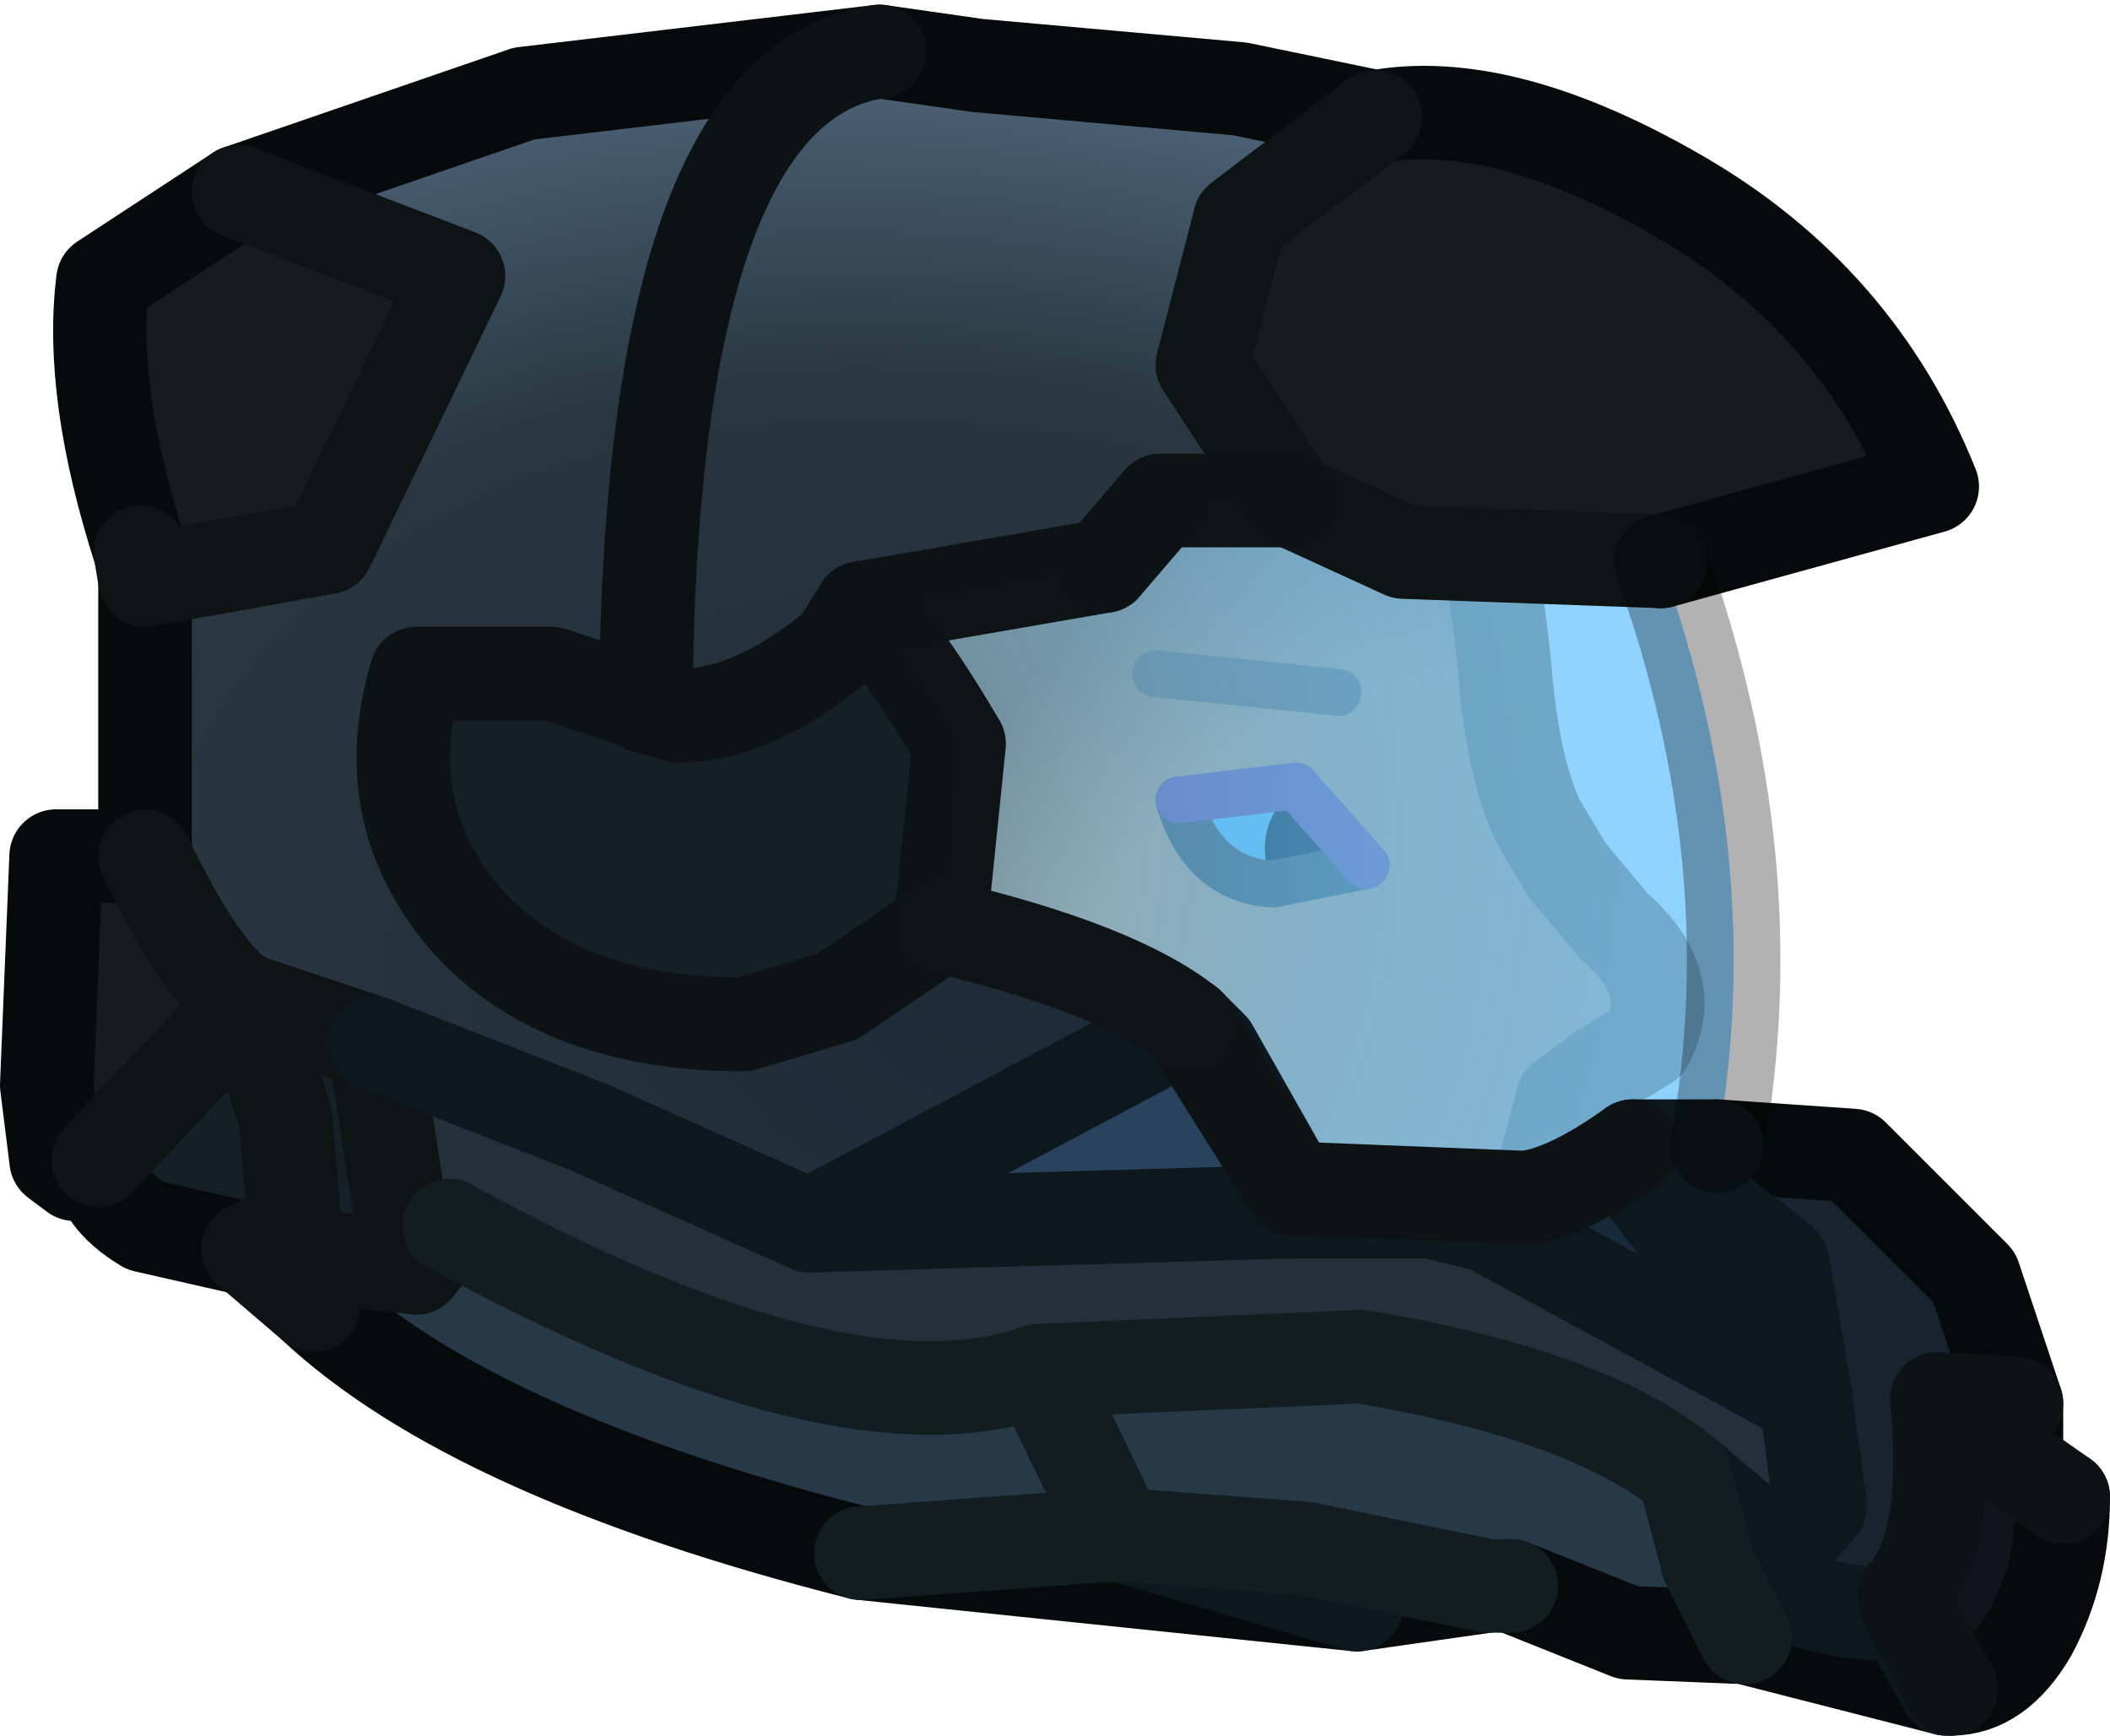 <?xml version="1.0" encoding="UTF-8" standalone="no"?>
<svg xmlns:xlink="http://www.w3.org/1999/xlink" height="18.55px" width="22.55px" xmlns="http://www.w3.org/2000/svg">
  <g transform="matrix(1.0, 0.0, 0.0, 1.0, 10.5, 13.85)">
    <path d="M3.8 -6.45 L1.85 -6.65 3.8 -6.45 M2.1 -5.3 Q2.35 -4.45 3.1 -4.4 L4.1 -4.6 3.35 -5.45 2.1 -5.3 M5.9 -0.3 L5.7 1.15 Q5.55 2.7 0.8 1.6 L-3.3 0.35 Q-4.9 -0.3 -5.45 -1.3 -6.6 -3.45 -5.3 -7.3 -4.05 -11.1 4.5 -9.7 5.4 -9.0 5.6 -6.5 5.7 -5.55 5.95 -5.05 L6.25 -4.55 6.75 -3.95 Q7.45 -3.35 7.1 -2.7 L6.6 -2.4 6.2 -2.1 5.9 -0.95 4.8 -0.9 5.9 -0.3" fill="url(#gradient0)" fill-rule="evenodd" stroke="none"/>
    <path d="M3.1 -4.4 Q2.35 -4.45 2.1 -5.3 L3.35 -5.45 Q2.85 -5.0 3.1 -4.4" fill="#60b7db" fill-rule="evenodd" stroke="none"/>
    <path d="M3.1 -4.4 Q2.85 -5.0 3.35 -5.45 L4.1 -4.6 3.1 -4.4" fill="#000000" fill-rule="evenodd" stroke="none"/>
    <path d="M5.9 -0.3 L4.8 -0.9 5.9 -0.95 5.9 -0.3" fill="#c88d53" fill-rule="evenodd" stroke="none"/>
    <path d="M1.85 -6.65 L3.8 -6.45" fill="none" stroke="#705132" stroke-linecap="round" stroke-linejoin="round" stroke-width="0.5"/>
    <path d="M2.1 -5.3 Q2.35 -4.45 3.1 -4.4 L4.1 -4.6" fill="none" stroke="#3e3528" stroke-linecap="round" stroke-linejoin="round" stroke-width="0.5"/>
    <path d="M3.35 -5.45 L2.1 -5.3 M4.1 -4.6 L3.35 -5.45" fill="none" stroke="#723a78" stroke-linecap="round" stroke-linejoin="round" stroke-width="0.5"/>
    <path d="M5.9 -0.3 L4.8 -0.9 5.9 -0.95 5.9 -0.3" fill="none" stroke="#873d5b" stroke-linecap="round" stroke-linejoin="round" stroke-width="1.0"/>
    <path d="M5.9 -0.95 L6.2 -2.1 6.6 -2.4 7.1 -2.7 Q7.45 -3.35 6.75 -3.95 L6.25 -4.55 5.95 -5.05 Q5.7 -5.55 5.6 -6.5 5.4 -9.0 4.5 -9.7 -4.05 -11.1 -5.3 -7.3 -6.6 -3.45 -5.45 -1.3 -4.9 -0.3 -3.3 0.35 L0.8 1.6 Q5.55 2.7 5.7 1.15 L5.9 -0.3" fill="none" stroke="#795128" stroke-linecap="round" stroke-linejoin="round" stroke-width="1.0"/>
    <path d="M-7.95 -11.8 L-4.9 -12.85 -1.1 -13.3 -0.05 -13.15 2.75 -12.9 4.2 -12.6 2.75 -11.5 2.35 -9.95 3.3 -8.5 1.9 -8.5 1.3 -7.8 -1.3 -7.35 -1.55 -6.95 Q-2.45 -6.2 -3.25 -6.2 L-3.6 -6.3 -3.7 -6.35 -4.6 -6.65 -6.05 -6.65 Q-6.5 -5.15 -5.5 -4.0 -4.5 -2.9 -2.55 -2.9 L-1.55 -3.2 -0.45 -3.95 Q1.45 -3.5 2.2 -2.9 L-1.85 -0.75 -4.2 -1.8 -6.5 -2.7 -7.85 -3.15 Q-8.3 -3.35 -8.95 -4.7 L-8.95 -7.65 -7.0 -8.0 -5.6 -10.9 -7.95 -11.8 M-1.1 -13.3 Q-3.55 -12.95 -3.6 -6.3 -3.55 -12.95 -1.1 -13.3" fill="url(#gradient1)" fill-rule="evenodd" stroke="none"/>
    <path d="M4.2 -12.6 Q5.55 -12.85 7.45 -11.75 9.35 -10.65 10.15 -8.65 L7.25 -7.85 4.5 -7.95 3.3 -8.5 2.35 -9.95 2.75 -11.5 4.2 -12.6 M-9.45 -1.45 L-9.7 -1.3 -9.9 -1.45 -10.0 -2.25 -9.9 -4.7 -8.95 -4.7 Q-8.3 -3.35 -7.85 -3.15 L-9.45 -1.45 M-8.95 -7.65 L-9.0 -7.95 Q-9.55 -9.65 -9.4 -10.85 L-7.95 -11.8 -5.6 -10.9 -7.0 -8.0 -8.95 -7.65" fill="#161b1d" fill-rule="evenodd" stroke="none"/>
    <path d="M7.25 -7.85 Q8.4 -4.65 7.85 -1.6 L6.95 -1.6 Q6.25 -1.1 5.8 -1.05 L3.3 -1.15 2.45 -2.65 2.2 -2.9 Q1.45 -3.5 -0.45 -3.95 L-0.25 -5.9 Q-0.9 -7.0 -1.3 -7.35 L1.3 -7.8 1.9 -8.5 3.3 -8.5 4.5 -7.95 7.25 -7.85" fill="url(#gradient2)" fill-rule="evenodd" stroke="none"/>
    <path d="M4.8 -0.9 L5.4 -0.75 8.8 1.1 8.95 2.25 8.5 2.75 7.5 1.9 Q6.45 1.05 4.05 0.65 L0.6 0.8 Q-1.5 1.55 -5.7 -0.75 L-6.2 -0.75 -6.5 -2.7 -4.2 -1.8 -1.85 -0.75 3.3 -0.9 4.8 -0.9" fill="#242f39" fill-rule="evenodd" stroke="none"/>
    <path d="M2.2 -2.9 L3.3 -1.15 3.3 -0.9 -1.85 -0.75 2.2 -2.9" fill="#29435e" fill-rule="evenodd" stroke="none"/>
    <path d="M2.2 -2.9 L2.45 -2.65 3.3 -1.15 2.2 -2.9" fill="#1e1e1e" fill-rule="evenodd" stroke="none"/>
    <path d="M7.85 -1.6 L9.3 -1.5 10.6 -0.2 11.05 1.15 10.2 1.1 Q10.35 2.65 9.85 3.2 L9.85 3.4 Q8.95 3.45 7.75 2.85 L7.5 1.9 8.5 2.75 8.95 2.25 8.8 1.1 8.55 -0.35 8.5 -0.4 6.95 -1.6 7.85 -1.6" fill="#17232d" fill-rule="evenodd" stroke="none"/>
    <path d="M8.55 -0.35 Q7.95 0.05 7.1 -1.15 L8.5 -0.4 8.55 -0.35" fill="#7c7c7c" fill-rule="evenodd" stroke="none"/>
    <path d="M5.8 -1.05 Q6.25 -1.1 6.95 -1.6 L8.5 -0.4 7.1 -1.15 Q7.95 0.05 8.55 -0.35 L8.8 1.1 5.4 -0.75 5.8 -1.05" fill="#18293b" fill-rule="evenodd" stroke="none"/>
    <path d="M-7.85 -0.5 L-8.95 -0.75 Q-9.45 -1.05 -9.45 -1.45 L-7.85 -3.15 -6.5 -2.7 -6.2 -0.75 -5.7 -0.75 -6.05 -0.3 -7.85 -0.5 -7.35 -0.75 -7.45 -1.9 -7.85 -3.15 -7.45 -1.9 -7.35 -0.75 -7.85 -0.5 M-1.3 -7.35 Q-0.9 -7.0 -0.25 -5.9 L-0.45 -3.95 -1.55 -3.2 -2.55 -2.9 Q-4.5 -2.9 -5.5 -4.0 -6.5 -5.15 -6.05 -6.65 L-4.6 -6.65 -3.7 -6.35 -3.6 -6.3 -3.25 -6.2 Q-2.45 -6.2 -1.55 -6.95 L-1.3 -7.35" fill="#152026" fill-rule="evenodd" stroke="none"/>
    <path d="M8.15 3.65 L6.9 3.6 5.65 3.1 5.4 3.1 3.45 2.7 1.45 2.55 0.6 0.8 4.05 0.65 Q6.45 1.05 7.5 1.9 L7.75 2.85 8.15 3.65 M-1.3 2.75 Q-5.45 1.7 -7.15 0.1 L-7.85 -0.5 -6.05 -0.3 -5.7 -0.75 Q-1.5 1.55 0.6 0.8 L1.45 2.55 -1.3 2.75" fill="#273847" fill-rule="evenodd" stroke="none"/>
    <path d="M11.05 1.15 L11.05 1.8 11.55 2.15 Q11.55 2.95 11.2 3.6 10.85 4.2 10.35 4.2 L9.9 3.35 9.85 3.2 Q10.35 2.65 10.2 1.1 L11.05 1.15" fill="#0f151c" fill-rule="evenodd" stroke="none"/>
    <path d="M10.35 4.2 L10.3 4.2 9.85 3.4 9.9 3.35 10.35 4.2" fill="#383838" fill-rule="evenodd" stroke="none"/>
    <path d="M9.85 3.4 L9.85 3.2 9.9 3.35 9.85 3.4" fill="#4b4b4b" fill-rule="evenodd" stroke="none"/>
    <path d="M10.3 4.2 L8.15 3.65 7.75 2.85 Q8.95 3.45 9.85 3.4 L10.3 4.2" fill="#454545" fill-rule="evenodd" stroke="none"/>
    <path d="M5.4 3.1 L4.0 3.3 1.45 2.55 3.45 2.7 5.4 3.1" fill="#334132" fill-rule="evenodd" stroke="none"/>
    <path d="M4.0 3.3 L-1.3 2.75 1.45 2.55 4.0 3.3" fill="#3f4833" fill-rule="evenodd" stroke="none"/>
    <path d="M-7.95 -11.8 L-4.9 -12.85 -1.1 -13.3 -0.05 -13.15 2.75 -12.9 4.2 -12.6 Q5.55 -12.85 7.45 -11.75 9.35 -10.65 10.15 -8.65 L7.25 -7.85 M7.85 -1.6 L9.3 -1.5 10.6 -0.2 11.05 1.15 11.05 1.8 M11.55 2.15 Q11.55 2.95 11.2 3.6 10.85 4.2 10.35 4.2 M10.3 4.2 L8.15 3.65 6.9 3.6 5.65 3.1 M5.4 3.1 L4.0 3.3 -1.3 2.75 Q-5.45 1.7 -7.15 0.1 M-7.85 -0.5 L-8.95 -0.75 Q-9.45 -1.05 -9.45 -1.45 L-9.7 -1.3 -9.9 -1.45 -10.0 -2.25 -9.9 -4.7 -8.95 -4.7 -8.95 -7.65 M-9.0 -7.95 Q-9.55 -9.65 -9.4 -10.85 L-7.95 -11.8" fill="none" stroke="#070a0a" stroke-linecap="round" stroke-linejoin="round" stroke-width="1.0"/>
    <path d="M-7.15 0.1 L-7.85 -0.5 -7.35 -0.75 -7.45 -1.9 -7.85 -3.15 -9.45 -1.45 M-8.95 -7.65 L-9.0 -7.95 M-7.95 -11.8 L-5.6 -10.9 -7.0 -8.0 -8.95 -7.65 M4.2 -12.6 L2.75 -11.5 2.35 -9.95 3.3 -8.5 4.5 -7.95 7.25 -7.85 M-6.5 -2.7 L-6.2 -0.75 -5.7 -0.75 -6.05 -0.3 -7.85 -0.5 M-8.95 -4.7 Q-8.3 -3.35 -7.85 -3.15 L-6.5 -2.7" fill="none" stroke="#0e1314" stroke-linecap="round" stroke-linejoin="round" stroke-width="1.0"/>
    <path d="M3.3 -8.5 L1.9 -8.5 M1.3 -7.8 L-1.3 -7.35" fill="none" stroke="#0e1314" stroke-linecap="round" stroke-linejoin="round" stroke-opacity="0.992" stroke-width="1.0"/>
    <path d="M1.9 -8.5 L1.3 -7.8" fill="none" stroke="#0d1214" stroke-linecap="round" stroke-linejoin="round" stroke-width="1.0"/>
    <path d="M10.35 4.2 L10.3 4.2 9.85 3.4 9.85 3.2 M2.2 -2.9 L2.45 -2.65 3.3 -1.15 4.8 -0.9 5.4 -0.75 5.8 -1.05 M6.95 -1.6 L7.85 -1.6 M3.3 -0.9 L4.8 -0.9 M3.3 -1.15 L3.3 -0.9 -1.85 -0.75 -4.2 -1.8 -6.5 -2.7 M7.5 1.9 L8.5 2.75 8.95 2.25 8.8 1.1 5.4 -0.75 M8.5 -0.4 L6.95 -1.6 M8.55 -0.35 Q7.95 0.05 7.1 -1.15 L8.5 -0.4 8.55 -0.35 8.8 1.1 M9.85 3.4 L9.9 3.35 M7.75 2.85 Q8.95 3.45 9.85 3.4 M1.45 2.55 L4.0 3.3 M-1.85 -0.75 L2.2 -2.9" fill="none" stroke="#0d171e" stroke-linecap="round" stroke-linejoin="round" stroke-width="1.0"/>
    <path d="M3.3 -1.15 L5.8 -1.05 Q6.25 -1.1 6.95 -1.6 M2.2 -2.9 L3.3 -1.15" fill="none" stroke="#0d1213" stroke-linecap="round" stroke-linejoin="round" stroke-width="1.0"/>
    <path d="M7.25 -7.85 Q8.4 -4.65 7.85 -1.6" fill="none" stroke="#000000" stroke-linecap="round" stroke-linejoin="round" stroke-opacity="0.302" stroke-width="1.0"/>
    <path d="M-1.3 -7.35 Q-0.9 -7.0 -0.25 -5.9 L-0.45 -3.95 -1.55 -3.2 -2.55 -2.9 Q-4.5 -2.9 -5.5 -4.0 -6.5 -5.15 -6.05 -6.65 L-4.6 -6.65 -3.7 -6.35 -3.6 -6.3 -3.25 -6.2 Q-2.45 -6.2 -1.55 -6.95 L-1.3 -7.35" fill="none" stroke="#0e1315" stroke-linecap="round" stroke-linejoin="round" stroke-opacity="0.992" stroke-width="1.0"/>
    <path d="M-3.6 -6.3 Q-3.55 -12.95 -1.1 -13.3" fill="none" stroke="#0d1214" stroke-linecap="round" stroke-linejoin="round" stroke-opacity="0.992" stroke-width="1.0"/>
    <path d="M11.05 1.8 L11.55 2.15 M9.85 3.2 Q10.35 2.65 10.2 1.1 L11.05 1.15 M9.85 3.2 L9.9 3.35 10.35 4.2" fill="none" stroke="#0c1216" stroke-linecap="round" stroke-linejoin="round" stroke-width="1.0"/>
    <path d="M5.65 3.1 L5.4 3.1 3.45 2.7 1.45 2.55 0.6 0.8 4.05 0.65 Q6.45 1.05 7.5 1.9 L7.75 2.85 8.15 3.65 M-5.7 -0.75 Q-1.5 1.55 0.6 0.8 M-1.3 2.75 L1.45 2.55" fill="none" stroke="#121c21" stroke-linecap="round" stroke-linejoin="round" stroke-width="1.0"/>
    <path d="M-0.45 -3.95 Q1.45 -3.5 2.2 -2.9" fill="none" stroke="#0e1316" stroke-linecap="round" stroke-linejoin="round" stroke-width="1.0"/>
  </g>
  <defs>
    <radialGradient cx="0" cy="0" gradientTransform="matrix(0.007, 8.0E-4, -0.001, 0.01, 4.4, -0.85)" gradientUnits="userSpaceOnUse" id="gradient0" r="819.2" spreadMethod="pad">
      <stop offset="0.69" stop-color="#c88d53"/>
      <stop offset="1.0" stop-color="#86592d"/>
    </radialGradient>
    <radialGradient cx="0" cy="0" gradientTransform="matrix(0.002, -0.012, 0.017, 0.003, -0.05, -3.0)" gradientUnits="userSpaceOnUse" id="gradient1" r="819.2" spreadMethod="pad">
      <stop offset="0.0" stop-color="#1d2b38"/>
      <stop offset="0.659" stop-color="#27363f"/>
      <stop offset="1.0" stop-color="#4d6277"/>
    </radialGradient>
    <radialGradient cx="0" cy="0" gradientTransform="matrix(0.015, 0.0, 0.0, 0.015, -3.65, -4.95)" gradientUnits="userSpaceOnUse" id="gradient2" r="819.2" spreadMethod="pad">
      <stop offset="0.0" stop-color="#61befc" stop-opacity="0.4"/>
      <stop offset="0.62" stop-color="#67c2fe" stop-opacity="0.702"/>
      <stop offset="1.0" stop-color="#70c6fe" stop-opacity="0.8"/>
    </radialGradient>
  </defs>
</svg>
